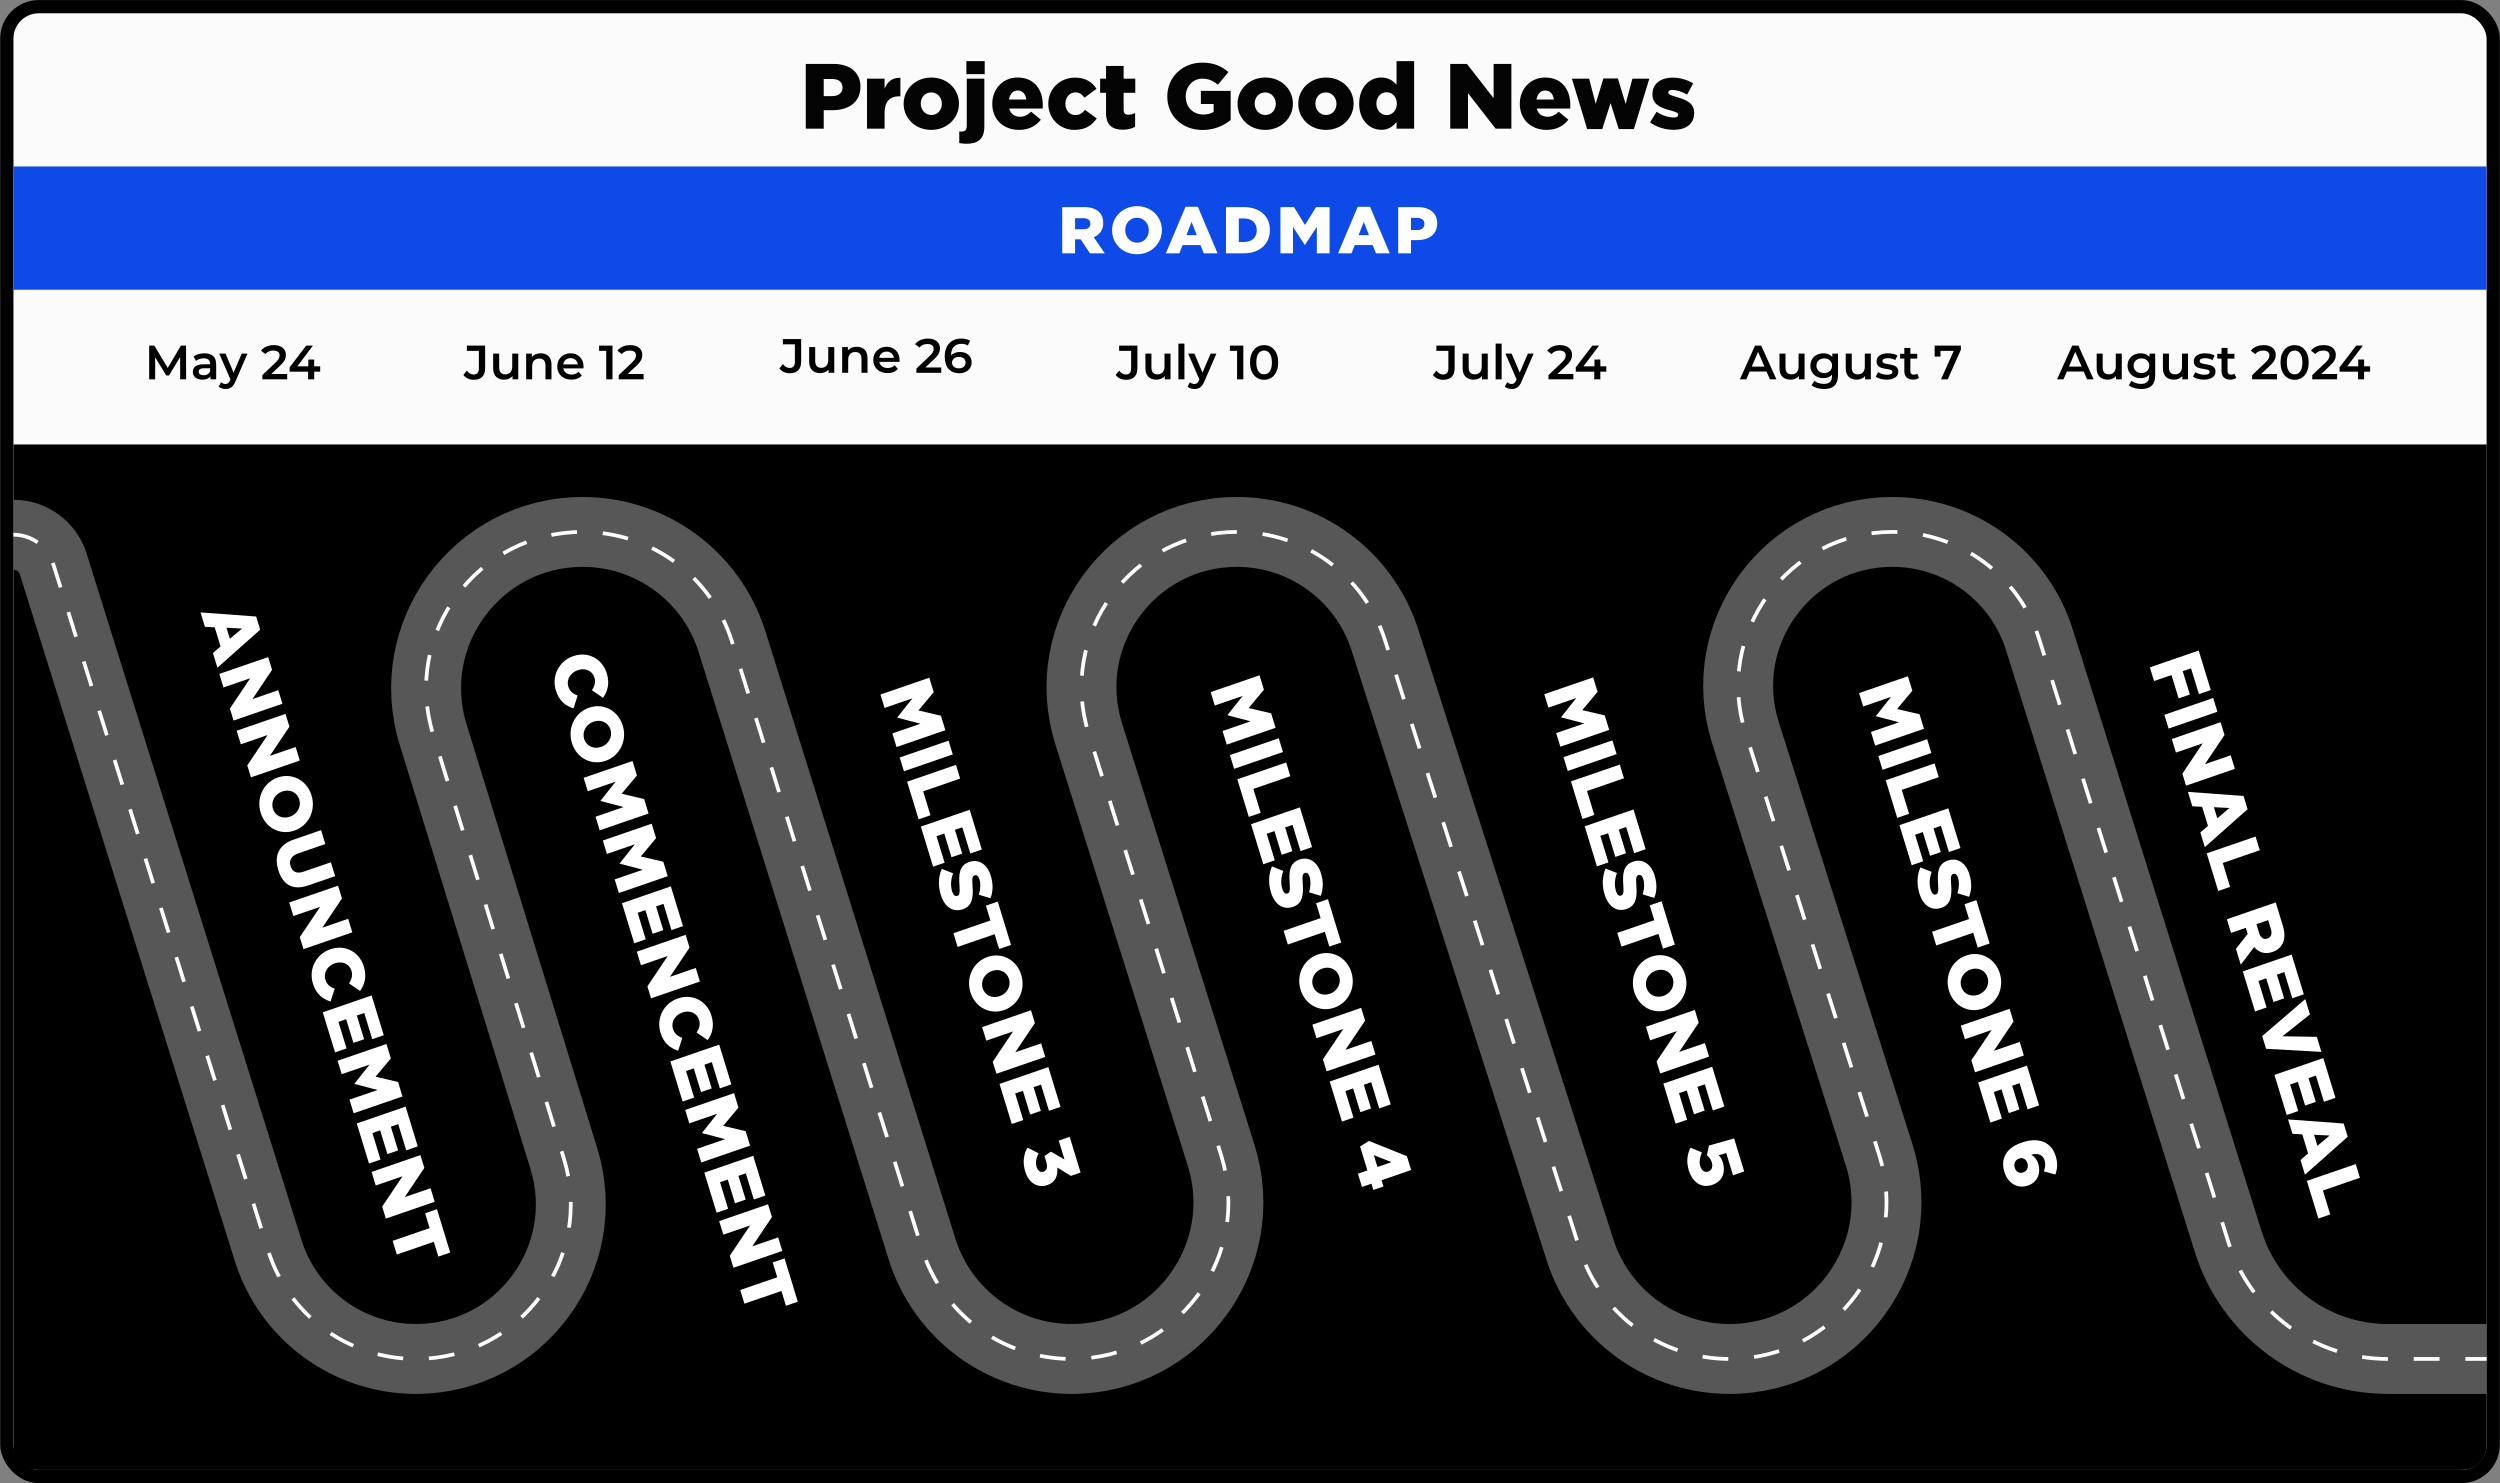<svg width="5355" height="3177" viewBox="0 0 5355 3177" fill="none" xmlns="http://www.w3.org/2000/svg">
<rect x="0" y="0" width="5355" height="3177" fill="#808080" stroke="none"/>
<rect x="14.638" y="14.296" width="5325.85" height="3148.41" rx="68.318" fill="#FBFBFB" stroke="black" stroke-width="28.349"/>
<rect x="28.812" y="356.618" width="5297.5" height="263.997" fill="#0D4AE7"/>
<path d="M28.812 951.979H5326.49V3095.69C5326.49 3124.87 5302.83 3148.53 5273.65 3148.53H81.657C52.472 3148.53 28.812 3124.87 28.812 3095.69V951.979Z" fill="black"/>
<path d="M1725.97 275.649V136.931H1785.42C1820.5 136.931 1843.09 154.964 1843.09 185.68V186.076C1843.09 218.774 1817.92 236.015 1783.44 236.015H1764.42V275.649H1725.97ZM1764.42 205.893H1782.65C1796.32 205.893 1804.64 198.759 1804.64 187.86V187.464C1804.64 175.574 1796.32 169.232 1782.45 169.232H1764.42V205.893ZM1857.13 275.649V168.439H1894.78V190.04C1900.92 175.375 1910.83 165.863 1928.67 166.656V206.29H1925.5C1905.88 206.29 1894.78 217.585 1894.78 242.356V275.649H1857.13ZM1994.65 278.225C1960.37 278.225 1935.6 253.057 1935.6 222.539V222.143C1935.6 191.625 1960.57 166.061 1995.05 166.061C2029.33 166.061 2054.1 191.229 2054.1 221.747V222.143C2054.1 252.661 2029.13 278.225 1994.65 278.225ZM1995.05 246.32C2008.72 246.32 2017.44 235.42 2017.44 222.539V222.143C2017.44 209.064 2007.93 197.967 1994.65 197.967C1980.98 197.967 1972.26 208.866 1972.26 221.747V222.143C1972.26 235.222 1981.77 246.32 1995.05 246.32ZM2070.01 158.729V130.986H2109.24V158.729H2070.01ZM2070.2 307.95C2064.26 307.95 2059.3 307.157 2054.75 306.563V281.594C2056.33 281.792 2058.12 281.792 2059.7 281.792C2067.03 281.792 2070.8 278.621 2070.8 269.307V168.439H2108.45V270.893C2108.45 298.042 2094.58 307.95 2070.2 307.95ZM2182.91 278.225C2149.22 278.225 2125.44 255.832 2125.44 222.539V222.143C2125.44 190.832 2147.84 166.061 2179.54 166.061C2216.6 166.061 2233.64 193.211 2233.64 224.719C2233.64 227.097 2233.64 229.872 2233.45 232.448H2161.71C2164.68 244.14 2173.2 250.085 2184.89 250.085C2193.81 250.085 2200.95 246.716 2208.68 239.186L2229.48 256.426C2219.18 269.505 2204.32 278.225 2182.91 278.225ZM2161.11 213.226H2198.37C2196.98 201.335 2190.05 193.805 2179.74 193.805C2169.83 193.805 2163.1 201.534 2161.11 213.226ZM2301.51 278.225C2269.21 278.225 2245.43 252.859 2245.43 222.539V222.143C2245.43 191.823 2269.01 166.26 2302.9 166.26C2324.89 166.26 2339.56 175.772 2348.67 190.238L2323.11 209.262C2317.96 202.128 2312.21 197.967 2303.1 197.967C2291.01 197.967 2282.09 208.668 2282.09 221.747V222.143C2282.09 236.015 2290.81 246.518 2303.49 246.518C2312.41 246.518 2318.16 242.356 2324.1 235.42L2349.27 253.652C2339.36 268.316 2325.09 278.225 2301.51 278.225ZM2405.22 277.828C2382.63 277.828 2369.15 267.92 2369.15 242.356V198.759H2356.47V168.439H2369.15V141.29H2406.8V168.439H2431.77V198.759H2406.8V235.024C2406.8 242.554 2410.17 245.725 2417.11 245.725C2422.06 245.725 2426.82 244.338 2431.38 242.158V271.685C2424.64 275.45 2415.72 277.828 2405.22 277.828ZM2575.84 278.423C2532.64 278.423 2500.34 248.698 2500.34 206.686V206.29C2500.34 165.863 2532.05 134.156 2575.05 134.156C2599.43 134.156 2616.67 141.687 2631.33 154.37L2608.74 181.519C2598.83 173.196 2588.92 168.439 2575.25 168.439C2555.23 168.439 2539.78 185.284 2539.78 206.488V206.884C2539.78 229.277 2555.43 245.329 2577.43 245.329C2586.74 245.329 2593.88 243.347 2599.62 239.582V222.738H2572.28V194.598H2636.09V257.021C2621.42 269.109 2601.01 278.423 2575.84 278.423ZM2709.92 278.225C2675.63 278.225 2650.86 253.057 2650.86 222.539V222.143C2650.86 191.625 2675.83 166.061 2710.31 166.061C2744.6 166.061 2769.37 191.229 2769.37 221.747V222.143C2769.37 252.661 2744.4 278.225 2709.92 278.225ZM2710.31 246.32C2723.99 246.32 2732.71 235.42 2732.71 222.539V222.143C2732.71 209.064 2723.19 197.967 2709.92 197.967C2696.24 197.967 2687.52 208.866 2687.52 221.747V222.143C2687.52 235.222 2697.03 246.32 2710.31 246.32ZM2839.96 278.225C2805.68 278.225 2780.91 253.057 2780.91 222.539V222.143C2780.91 191.625 2805.88 166.061 2840.36 166.061C2874.64 166.061 2899.41 191.229 2899.41 221.747V222.143C2899.41 252.661 2874.44 278.225 2839.96 278.225ZM2840.36 246.32C2854.03 246.32 2862.75 235.42 2862.75 222.539V222.143C2862.75 209.064 2853.24 197.967 2839.96 197.967C2826.29 197.967 2817.57 208.866 2817.57 221.747V222.143C2817.57 235.222 2827.08 246.32 2840.36 246.32ZM2958.72 278.027C2933.35 278.027 2911.35 256.823 2911.35 222.539V222.143C2911.35 187.265 2933.15 166.061 2958.52 166.061C2974.77 166.061 2984.28 173.394 2991.41 181.519V130.986H3029.07V275.649H2991.41V261.38C2984.08 270.298 2974.77 278.027 2958.72 278.027ZM2970.21 246.518C2982.3 246.518 2992.01 236.411 2992.01 222.143V221.747C2992.01 207.677 2982.3 197.57 2970.21 197.57C2958.12 197.57 2948.21 207.479 2948.21 221.747V222.143C2948.21 236.411 2958.12 246.518 2970.21 246.518ZM3106.38 275.649V136.931H3142.24L3199.32 210.253V136.931H3237.37V275.649H3203.68L3144.42 199.552V275.649H3106.38ZM3312.9 278.225C3279.21 278.225 3255.43 255.832 3255.43 222.539V222.143C3255.43 190.832 3277.82 166.061 3309.53 166.061C3346.59 166.061 3363.63 193.211 3363.63 224.719C3363.63 227.097 3363.63 229.872 3363.43 232.448H3291.69C3294.67 244.14 3303.19 250.085 3314.88 250.085C3323.8 250.085 3330.93 246.716 3338.66 239.186L3359.47 256.426C3349.16 269.505 3334.3 278.225 3312.9 278.225ZM3291.1 213.226H3328.36C3326.97 201.335 3320.03 193.805 3309.73 193.805C3299.82 193.805 3293.08 201.534 3291.1 213.226ZM3399.71 276.441L3367.01 168.439H3403.87L3417.94 222.341L3434.39 168.043H3465.5L3482.15 222.738L3496.62 168.439H3532.88L3499.79 276.441H3467.29L3449.85 220.756L3432.01 276.441H3399.71ZM3585.13 278.027C3567.1 278.027 3549.27 272.874 3534.4 262.173L3548.47 239.384C3560.76 247.509 3574.23 251.67 3585.33 251.67C3591.87 251.67 3594.84 249.689 3594.84 245.923V245.527C3594.84 241.365 3588.9 239.582 3577.6 236.411C3556.4 230.863 3539.56 223.728 3539.56 202.128V201.732C3539.56 178.942 3557.79 166.26 3582.56 166.26C3598.21 166.26 3614.46 170.817 3626.75 178.744L3613.87 202.524C3602.77 196.381 3590.68 192.616 3582.16 192.616C3576.41 192.616 3573.44 194.796 3573.44 197.768V198.165C3573.44 202.326 3579.59 204.308 3590.88 207.677C3612.08 213.622 3628.93 220.954 3628.93 241.762V242.158C3628.93 265.74 3611.29 278.027 3585.13 278.027Z" fill="#040404"/>
<path d="M2275.34 542.626V443.616H2322.16C2337.29 443.616 2347.76 447.577 2354.41 454.366C2360.2 460.024 2363.18 467.662 2363.18 477.421V477.704C2363.18 492.838 2355.11 502.881 2342.81 508.114L2366.43 542.626H2334.75L2314.8 512.64H2314.52H2302.78V542.626H2275.34ZM2302.78 491.141H2320.88C2330.22 491.141 2335.59 486.615 2335.59 479.401V479.118C2335.59 471.339 2329.94 467.379 2320.74 467.379H2302.78V491.141ZM2435.28 544.606C2404.72 544.606 2382.09 521.834 2382.09 493.404V493.121C2382.09 464.691 2405.01 441.636 2435.56 441.636C2466.11 441.636 2488.74 464.408 2488.74 492.838V493.121C2488.74 521.551 2465.83 544.606 2435.28 544.606ZM2435.56 519.854C2450.69 519.854 2460.74 507.69 2460.74 493.404V493.121C2460.74 478.836 2450.41 466.389 2435.28 466.389C2420.28 466.389 2410.24 478.553 2410.24 492.838V493.121C2410.24 507.407 2420.57 519.854 2435.56 519.854ZM2497.25 542.626L2539.4 442.909H2565.85L2608 542.626H2578.58L2571.36 524.946H2533.17L2526.1 542.626H2497.25ZM2541.23 503.588H2563.44L2552.41 475.441L2541.23 503.588ZM2626.09 542.626V443.616H2664.28C2699.64 443.616 2720.15 463.984 2720.15 492.556V492.838C2720.15 521.41 2699.36 542.626 2663.71 542.626H2626.09ZM2653.53 518.298H2664.7C2681.11 518.298 2692 509.246 2692 493.263V492.98C2692 477.138 2681.11 467.945 2664.7 467.945H2653.53V518.298ZM2742.73 542.626V443.616H2771.72L2795.35 481.947L2818.97 443.616H2847.96V542.626H2820.66V485.766L2795.35 524.521H2794.78L2769.6 486.049V542.626H2742.73ZM2866.09 542.626L2908.24 442.909H2934.69L2976.84 542.626H2947.42L2940.21 524.946H2902.02L2894.94 542.626H2866.09ZM2910.08 503.588H2932.28L2921.25 475.441L2910.08 503.588ZM2994.93 542.626V443.616H3037.37C3062.4 443.616 3078.53 456.488 3078.53 478.411V478.694C3078.53 502.032 3060.56 514.338 3035.95 514.338H3022.37V542.626H2994.93ZM3022.37 492.838H3035.39C3045.14 492.838 3051.09 487.746 3051.09 479.967V479.684C3051.09 471.198 3045.14 466.672 3035.24 466.672H3022.37V492.838Z" fill="white"/>
<path d="M398.624 812.503H385.93L385.827 764.616L362.09 804.246H356.104L332.367 765.235V812.503H319.57V740.26H330.613L359.303 788.147L387.478 740.26H398.521L398.624 812.503ZM437.953 756.772C453.847 756.772 463.032 764.306 463.032 780.2V812.503H450.854V805.794C447.758 810.542 441.772 813.225 433.515 813.225C420.925 813.225 412.978 806.31 412.978 796.712C412.978 787.527 419.17 780.303 435.889 780.303H450.131V779.477C450.131 771.943 445.59 767.506 436.405 767.506C430.213 767.506 423.814 769.57 419.686 772.975L414.629 763.584C420.512 759.043 429.078 756.772 437.953 756.772ZM436.199 803.834C442.494 803.834 447.964 800.944 450.131 795.268V788.869H436.818C428.046 788.869 425.672 792.171 425.672 796.196C425.672 800.841 429.594 803.834 436.199 803.834ZM517.798 757.392H530.182L504.381 816.941C499.324 829.428 492.306 833.247 483.121 833.247C477.651 833.247 471.872 831.389 468.363 828.19L473.523 818.695C476 821.069 479.509 822.514 483.018 822.514C487.559 822.514 490.242 820.346 492.719 814.876L493.648 812.709L469.602 757.392H483.018L500.356 798.157L517.798 757.392ZM581.113 801.15H615.17V812.503H561.917V803.524L590.608 776.278C597.626 769.57 598.864 765.338 598.864 761.313C598.864 754.708 594.323 750.89 585.448 750.89C578.43 750.89 572.547 753.263 568.522 758.424L559.131 751.199C564.704 743.665 574.714 739.228 586.583 739.228C602.27 739.228 612.384 747.174 612.384 759.972C612.384 766.99 610.423 773.388 600.412 782.78L581.113 801.15ZM685.802 784.741V796.093H673.004V812.503H660.001V796.093H620.37V786.805L655.976 740.26H670.321L636.78 784.741H660.413V770.189H673.004V784.741H685.802Z" fill="black"/>
<path d="M1014.82 813.535C1005.74 813.535 997.484 809.819 992.53 803.111L1000.17 793.926C1004.09 799.293 1008.84 802.182 1014.51 802.182C1021.94 802.182 1025.76 797.745 1025.76 788.869V751.509H1000.06V740.26H1039.18V788.147C1039.18 805.175 1030.72 813.535 1014.82 813.535ZM1097.21 757.392H1110.12V812.503H1097.83V805.485C1093.71 810.542 1087.2 813.225 1080.08 813.225C1065.94 813.225 1056.35 805.485 1056.35 788.869V757.392H1069.25V787.114C1069.25 797.125 1073.99 801.873 1082.15 801.873C1091.13 801.873 1097.21 796.3 1097.21 785.257V757.392ZM1158.28 756.772C1171.49 756.772 1181.29 764.306 1181.29 780.922V812.503H1168.39V782.573C1168.39 772.769 1163.54 768.022 1155.28 768.022C1146.1 768.022 1139.91 773.595 1139.91 784.638V812.503H1127.01V757.392H1139.29V764.513C1143.52 759.456 1150.23 756.772 1158.28 756.772ZM1249.97 785.257C1249.97 786.289 1249.87 787.837 1249.76 789.075H1206.52C1208.07 797.125 1214.78 802.286 1224.37 802.286C1230.57 802.286 1235.42 800.325 1239.34 796.3L1246.25 804.246C1241.3 810.129 1233.56 813.225 1224.06 813.225C1205.59 813.225 1193.62 801.357 1193.62 784.947C1193.62 768.538 1205.69 756.772 1222.1 756.772C1238.2 756.772 1249.97 768.022 1249.97 785.257ZM1222.1 767.093C1213.74 767.093 1207.66 772.459 1206.42 780.509H1237.69C1236.66 772.563 1230.57 767.093 1222.1 767.093ZM1283.25 740.26H1311.94V812.503H1298.52V751.509H1283.25V740.26ZM1344.53 801.15H1378.59V812.503H1325.34V803.524L1354.03 776.278C1361.05 769.57 1362.29 765.338 1362.29 761.313C1362.29 754.708 1357.75 750.89 1348.87 750.89C1341.85 750.89 1335.97 753.263 1331.94 758.424L1322.55 751.199C1328.13 743.665 1338.14 739.228 1350 739.228C1365.69 739.228 1375.81 747.174 1375.81 759.972C1375.81 766.99 1373.84 773.388 1363.83 782.78L1344.53 801.15Z" fill="black"/>
<path d="M1691.72 799.535C1682.64 799.535 1674.38 795.819 1669.43 789.111L1677.06 779.926C1680.99 785.293 1685.73 788.182 1691.41 788.182C1698.84 788.182 1702.66 783.745 1702.66 774.869V737.509H1676.96V726.26H1716.08V774.147C1716.08 791.175 1707.61 799.535 1691.72 799.535ZM1774.11 743.392H1787.01V798.503H1774.73V791.485C1770.6 796.542 1764.1 799.225 1756.98 799.225C1742.84 799.225 1733.24 791.485 1733.24 774.869V743.392H1746.14V773.115C1746.14 783.125 1750.89 787.873 1759.04 787.873C1768.02 787.873 1774.11 782.3 1774.11 771.257V743.392ZM1835.17 742.772C1848.38 742.772 1858.19 750.306 1858.19 766.922V798.503H1845.29V768.574C1845.29 758.769 1840.44 754.022 1832.18 754.022C1823 754.022 1816.8 759.595 1816.8 770.638V798.503H1803.9V743.392H1816.18V750.513C1820.42 745.456 1827.12 742.772 1835.17 742.772ZM1926.87 771.257C1926.87 772.289 1926.76 773.837 1926.66 775.075H1883.42C1884.97 783.125 1891.67 788.286 1901.27 788.286C1907.46 788.286 1912.31 786.325 1916.24 782.3L1923.15 790.246C1918.2 796.129 1910.46 799.225 1900.96 799.225C1882.49 799.225 1870.52 787.357 1870.52 770.947C1870.52 754.538 1882.59 742.772 1899 742.772C1915.1 742.772 1926.87 754.022 1926.87 771.257ZM1899 753.093C1890.64 753.093 1884.55 758.46 1883.31 766.509H1914.59C1913.55 758.563 1907.46 753.093 1899 753.093ZM1982.13 787.15H2016.18V798.503H1962.93V789.524L1991.62 762.278C1998.64 755.57 1999.88 751.338 1999.88 747.313C1999.88 740.708 1995.34 736.89 1986.46 736.89C1979.44 736.89 1973.56 739.263 1969.54 744.424L1960.14 737.199C1965.72 729.665 1975.73 725.228 1987.6 725.228C2003.28 725.228 2013.4 733.174 2013.4 745.972C2013.4 752.99 2011.44 759.388 2001.43 768.78L1982.13 787.15ZM2056.44 753.919C2070.69 753.919 2081.32 762.588 2081.32 776.107C2081.32 790.453 2069.65 799.535 2054.9 799.535C2035.18 799.535 2023.62 786.841 2023.62 763.62C2023.62 738.851 2038.07 725.228 2059.02 725.228C2066.25 725.228 2073.16 726.776 2078.01 729.872L2073.06 739.986C2069.14 737.406 2064.39 736.477 2059.33 736.477C2045.71 736.477 2037.14 744.94 2037.14 761.349V761.452C2041.48 756.395 2048.39 753.919 2056.44 753.919ZM2054.17 789.008C2062.53 789.008 2068.31 784.261 2068.31 776.727C2068.31 769.193 2062.64 764.445 2053.86 764.445C2045.19 764.445 2039.21 769.709 2039.21 776.83C2039.21 783.641 2044.58 789.008 2054.17 789.008Z" fill="black"/>
<path d="M2411.95 813.535C2402.87 813.535 2394.61 809.819 2389.66 803.111L2397.3 793.926C2401.22 799.293 2405.97 802.182 2411.64 802.182C2419.07 802.182 2422.89 797.745 2422.89 788.869V751.509H2397.19V740.26H2436.31V788.147C2436.31 805.175 2427.85 813.535 2411.95 813.535ZM2494.35 757.392H2507.25V812.503H2494.96V805.485C2490.84 810.542 2484.33 813.225 2477.21 813.225C2463.07 813.225 2453.48 805.485 2453.48 788.869V757.392H2466.38V787.114C2466.38 797.125 2471.12 801.873 2479.28 801.873C2488.26 801.873 2494.35 796.3 2494.35 785.257V757.392ZM2524.14 812.503V735.925H2537.04V812.503H2524.14ZM2593.19 757.392H2605.57L2579.77 816.941C2574.71 829.428 2567.7 833.247 2558.51 833.247C2553.04 833.247 2547.26 831.389 2543.75 828.19L2548.91 818.695C2551.39 821.069 2554.9 822.514 2558.41 822.514C2562.95 822.514 2565.63 820.346 2568.11 814.876L2569.04 812.709L2544.99 757.392H2558.41L2575.75 798.157L2593.19 757.392ZM2634.52 740.26H2663.21V812.503H2649.79V751.509H2634.52V740.26ZM2707.68 813.535C2690.54 813.535 2677.54 800.118 2677.54 776.381C2677.54 752.644 2690.54 739.228 2707.68 739.228C2724.91 739.228 2737.92 752.644 2737.92 776.381C2737.92 800.118 2724.91 813.535 2707.68 813.535ZM2707.68 801.873C2717.58 801.873 2724.4 793.823 2724.4 776.381C2724.4 758.94 2717.58 750.89 2707.68 750.89C2697.87 750.89 2691.06 758.94 2691.06 776.381C2691.06 793.823 2697.87 801.873 2707.68 801.873Z" fill="black"/>
<path d="M3091.47 813.535C3082.39 813.535 3074.13 809.819 3069.18 803.111L3076.82 793.926C3080.74 799.293 3085.49 802.182 3091.16 802.182C3098.59 802.182 3102.41 797.745 3102.41 788.869V751.509H3076.71V740.26H3115.83V788.147C3115.83 805.175 3107.37 813.535 3091.47 813.535ZM3173.87 757.392H3186.77V812.503H3174.48V805.485C3170.36 810.542 3163.85 813.225 3156.73 813.225C3142.59 813.225 3133 805.485 3133 788.869V757.392H3145.9V787.114C3145.9 797.125 3150.64 801.873 3158.8 801.873C3167.78 801.873 3173.87 796.3 3173.87 785.257V757.392ZM3203.66 812.503V735.925H3216.56V812.503H3203.66ZM3272.71 757.392H3285.09L3259.29 816.941C3254.23 829.428 3247.22 833.247 3238.03 833.247C3232.56 833.247 3226.78 831.389 3223.27 828.19L3228.43 818.695C3230.91 821.069 3234.42 822.514 3237.93 822.514C3242.47 822.514 3245.15 820.346 3247.63 814.876L3248.56 812.709L3224.51 757.392H3237.93L3255.27 798.157L3272.71 757.392ZM3336.02 801.15H3370.08V812.503H3316.83V803.524L3345.52 776.278C3352.53 769.57 3353.77 765.338 3353.77 761.313C3353.77 754.708 3349.23 750.89 3340.36 750.89C3333.34 750.89 3327.46 753.263 3323.43 758.424L3314.04 751.199C3319.61 743.665 3329.62 739.228 3341.49 739.228C3357.18 739.228 3367.29 747.174 3367.29 759.972C3367.29 766.99 3365.33 773.388 3355.32 782.78L3336.02 801.15ZM3440.71 784.741V796.093H3427.91V812.503H3414.91V796.093H3375.28V786.805L3410.88 740.26H3425.23L3391.69 784.741H3415.32V770.189H3427.91V784.741H3440.71Z" fill="black"/>
<path d="M3791.09 812.503L3783.86 795.784H3747.74L3740.62 812.503H3726.79L3759.3 740.26H3772.51L3805.12 812.503H3791.09ZM3752.28 785.257H3779.42L3765.8 753.676L3752.28 785.257ZM3852.52 757.392H3865.42V812.503H3853.14V805.485C3849.01 810.542 3842.51 813.225 3835.39 813.225C3821.25 813.225 3811.65 805.485 3811.65 788.869V757.392H3824.55V787.114C3824.55 797.125 3829.3 801.873 3837.45 801.873C3846.43 801.873 3852.52 796.3 3852.52 785.257V757.392ZM3924.73 757.392H3937.01V804.143C3937.01 824.165 3926.59 833.247 3907.29 833.247C3896.97 833.247 3886.75 830.564 3880.45 825.403L3886.23 815.702C3891.08 819.727 3898.93 822.307 3906.56 822.307C3918.74 822.307 3924.11 816.734 3924.11 805.588V802.698C3919.57 807.652 3913.07 810.026 3905.63 810.026C3889.84 810.026 3877.77 799.293 3877.77 783.296C3877.77 767.299 3889.84 756.772 3905.63 756.772C3913.38 756.772 3920.19 759.249 3924.73 764.719V757.392ZM3907.6 799.086C3917.3 799.086 3924.31 792.688 3924.31 783.296C3924.31 774.008 3917.3 767.712 3907.6 767.712C3897.79 767.712 3890.77 774.008 3890.77 783.296C3890.77 792.688 3897.79 799.086 3907.6 799.086ZM3994.43 757.392H4007.33V812.503H3995.04V805.485C3990.92 810.542 3984.41 813.225 3977.29 813.225C3963.15 813.225 3953.56 805.485 3953.56 788.869V757.392H3966.46V787.114C3966.46 797.125 3971.2 801.873 3979.36 801.873C3988.34 801.873 3994.43 796.3 3994.43 785.257V757.392ZM4041.25 813.225C4032.06 813.225 4022.87 810.542 4017.92 807.033L4022.87 797.228C4027.73 800.428 4035.16 802.698 4042.07 802.698C4050.22 802.698 4053.63 800.428 4053.63 796.609C4053.63 786.082 4019.57 795.99 4019.57 774.008C4019.57 763.584 4028.96 756.772 4043.83 756.772C4051.15 756.772 4059.51 758.527 4064.47 761.52L4059.51 771.324C4054.25 768.228 4048.99 767.196 4043.72 767.196C4035.88 767.196 4032.16 769.776 4032.16 773.388C4032.16 784.534 4066.22 774.627 4066.22 796.196C4066.22 806.517 4056.73 813.225 4041.25 813.225ZM4106.85 800.325L4110.46 809.51C4107.36 811.987 4102.72 813.225 4098.07 813.225C4086 813.225 4079.08 806.827 4079.08 794.648V768.125H4070V757.804H4079.08V745.213H4091.99V757.804H4106.74V768.125H4091.99V794.339C4091.99 799.705 4094.67 802.595 4099.62 802.595C4102.31 802.595 4104.89 801.873 4106.85 800.325ZM4144.02 740.26H4200.16V749.238L4172.09 812.503H4157.75L4184.89 751.612H4156.51V763.893H4144.02V740.26Z" fill="black"/>
<path d="M4470.5 812.503L4463.28 795.784H4427.16L4420.03 812.503H4406.2L4438.71 740.26H4451.92L4484.54 812.503H4470.5ZM4431.7 785.257H4458.84L4445.22 753.676L4431.7 785.257ZM4531.93 757.392H4544.83V812.503H4532.55V805.485C4528.43 810.542 4521.92 813.225 4514.8 813.225C4500.66 813.225 4491.07 805.485 4491.07 788.869V757.392H4503.97V787.114C4503.97 797.125 4508.71 801.873 4516.87 801.873C4525.85 801.873 4531.93 796.3 4531.93 785.257V757.392ZM4604.14 757.392H4616.42V804.143C4616.42 824.165 4606 833.247 4586.7 833.247C4576.38 833.247 4566.16 830.564 4559.87 825.403L4565.65 815.702C4570.5 819.727 4578.34 822.307 4585.98 822.307C4598.16 822.307 4603.52 816.734 4603.52 805.588V802.698C4598.98 807.652 4592.48 810.026 4585.05 810.026C4569.26 810.026 4557.18 799.293 4557.18 783.296C4557.18 767.299 4569.26 756.772 4585.05 756.772C4592.79 756.772 4599.6 759.249 4604.14 764.719V757.392ZM4587.01 799.086C4596.71 799.086 4603.73 792.688 4603.73 783.296C4603.73 774.008 4596.71 767.712 4587.01 767.712C4577.21 767.712 4570.19 774.008 4570.19 783.296C4570.19 792.688 4577.21 799.086 4587.01 799.086ZM4673.84 757.392H4686.74V812.503H4674.46V805.485C4670.33 810.542 4663.83 813.225 4656.71 813.225C4642.57 813.225 4632.97 805.485 4632.97 788.869V757.392H4645.87V787.114C4645.87 797.125 4650.62 801.873 4658.77 801.873C4667.75 801.873 4673.84 796.3 4673.84 785.257V757.392ZM4720.66 813.225C4711.48 813.225 4702.29 810.542 4697.34 807.033L4702.29 797.228C4707.14 800.428 4714.57 802.698 4721.49 802.698C4729.64 802.698 4733.05 800.428 4733.05 796.609C4733.05 786.082 4698.99 795.99 4698.99 774.008C4698.99 763.584 4708.38 756.772 4723.24 756.772C4730.57 756.772 4738.93 758.527 4743.88 761.52L4738.93 771.324C4733.66 768.228 4728.4 767.196 4723.14 767.196C4715.29 767.196 4711.58 769.776 4711.58 773.388C4711.58 784.534 4745.64 774.627 4745.64 796.196C4745.64 806.517 4736.14 813.225 4720.66 813.225ZM4786.26 800.325L4789.87 809.51C4786.78 811.987 4782.13 813.225 4777.49 813.225C4765.41 813.225 4758.5 806.827 4758.5 794.648V768.125H4749.42V757.804H4758.5V745.213H4771.4V757.804H4786.16V768.125H4771.4V794.339C4771.4 799.705 4774.08 802.595 4779.04 802.595C4781.72 802.595 4784.3 801.873 4786.26 800.325ZM4843.35 801.15H4877.41V812.503H4824.16V803.524L4852.85 776.278C4859.87 769.57 4861.11 765.338 4861.11 761.313C4861.11 754.708 4856.56 750.89 4847.69 750.89C4840.67 750.89 4834.79 753.263 4830.76 758.424L4821.37 751.199C4826.94 743.665 4836.96 739.228 4848.82 739.228C4864.51 739.228 4874.63 747.174 4874.63 759.972C4874.63 766.99 4872.66 773.388 4862.65 782.78L4843.35 801.15ZM4914.99 813.535C4897.86 813.535 4884.85 800.118 4884.85 776.381C4884.85 752.644 4897.86 739.228 4914.99 739.228C4932.22 739.228 4945.23 752.644 4945.23 776.381C4945.23 800.118 4932.22 813.535 4914.99 813.535ZM4914.99 801.873C4924.9 801.873 4931.71 793.823 4931.71 776.381C4931.71 758.94 4924.9 750.89 4914.99 750.89C4905.18 750.89 4898.37 758.94 4898.37 776.381C4898.37 793.823 4905.18 801.873 4914.99 801.873ZM4972.06 801.15H5006.11V812.503H4952.86V803.524L4981.55 776.278C4988.57 769.57 4989.81 765.338 4989.81 761.313C4989.81 754.708 4985.27 750.89 4976.39 750.89C4969.37 750.89 4963.49 753.263 4959.47 758.424L4950.07 751.199C4955.65 743.665 4965.66 739.228 4977.53 739.228C4993.21 739.228 5003.33 747.174 5003.33 759.972C5003.33 766.99 5001.37 773.388 4991.36 782.78L4972.06 801.15ZM5076.75 784.741V796.093H5063.95V812.503H5050.95V796.093H5011.31V786.805L5046.92 740.26H5061.27L5027.72 784.741H5051.36V770.189H5063.95V784.741H5076.75Z" fill="black"/>
<path d="M429.517 1311.81L548.663 1320.58L557.306 1348.85L465.705 1430.18L456.092 1398.74L472.418 1384.59L459.939 1343.78L438.945 1342.65L429.517 1311.81ZM485.143 1344.62L492.399 1368.36L518.538 1346.33L485.143 1344.62ZM469.769 1443.47L574.395 1407.45L582.76 1434.81L540.768 1497.39L596.071 1478.35L604.945 1507.37L500.318 1543.4L492.461 1517.7L536.037 1452.73L478.642 1472.5L469.769 1443.47ZM506.981 1565.19L611.607 1529.16L619.973 1556.53L577.981 1619.1L633.283 1600.06L642.157 1629.09L537.531 1665.11L529.674 1639.41L573.25 1574.45L515.855 1594.21L506.981 1565.19ZM558.369 1740.84C548.386 1708.19 565.056 1675.71 595.098 1665.37L595.397 1665.26C625.44 1654.92 657.29 1671.02 667.273 1703.67C677.256 1736.33 660.587 1768.8 630.544 1779.14L630.245 1779.25C600.203 1789.59 568.352 1773.49 558.369 1740.84ZM584.618 1732.13C589.564 1748.31 605.699 1754.62 620.795 1749.42L621.094 1749.32C636.19 1744.12 645.969 1728.55 641.024 1712.38C636.125 1696.35 619.99 1690.05 604.893 1695.24L604.595 1695.35C589.498 1700.55 579.719 1716.11 584.618 1732.13ZM596.143 1863.85C586.945 1833.77 596.264 1809.67 628.997 1798.4L687.737 1778.17L696.842 1807.95L638.7 1827.97C623.604 1833.17 618.787 1843.35 622.392 1855.14C625.997 1866.94 635.229 1872.28 649.877 1867.23L708.766 1846.96L717.871 1876.74L659.878 1896.71C626.099 1908.34 605.34 1893.93 596.143 1863.85ZM619.476 1933.14L724.102 1897.12L732.467 1924.48L690.476 1987.06L745.778 1968.02L754.652 1997.04L650.026 2033.07L642.169 2007.37L685.744 1942.41L628.35 1962.17L619.476 1933.14ZM670.171 2106.52C660.927 2076.29 676.355 2044.08 707.593 2033.32L707.892 2033.22C738.383 2022.72 769.554 2038.22 779.352 2070.27C785.961 2091.88 781.245 2108.88 771.257 2122.68L747.619 2106.42C753.244 2097.8 755.901 2089.2 752.804 2079.07C748.275 2064.26 732.68 2058.1 717.435 2063.35L717.136 2063.45C701.442 2068.86 692.374 2083.51 696.904 2098.32C700.278 2109.36 707.347 2114.11 716.911 2117.83L708.114 2145.26C691.462 2139.96 677.335 2129.96 670.171 2106.52ZM691.373 2168.31L795.999 2132.28L822.02 2217.39L797.358 2225.88L780.211 2169.8L764.368 2175.25L779.897 2226.05L757.029 2233.92L741.499 2183.13L724.909 2188.84L742.287 2245.68L717.625 2254.17L691.373 2168.31ZM723.124 2272.16L827.75 2236.14L837.225 2267.13L804.438 2306.32L852.662 2317.62L862.136 2348.61L757.51 2384.63L748.59 2355.46L808.675 2334.77L759.449 2321.81L759.264 2321.21L791.692 2280.3L731.906 2300.88L723.124 2272.16ZM764.173 2406.43L868.799 2370.4L894.82 2455.51L870.158 2464L853.011 2407.92L837.168 2413.37L852.697 2464.17L829.829 2472.04L814.299 2421.25L797.709 2426.96L815.087 2483.8L790.425 2492.29L764.173 2406.43ZM795.924 2510.28L900.55 2474.25L908.916 2501.62L866.924 2564.2L922.227 2545.15L931.1 2574.18L826.474 2610.2L818.617 2584.5L862.193 2519.54L804.798 2539.3L795.924 2510.28ZM841.04 2657.85L920.257 2630.57L910.551 2598.82L935.96 2590.07L964.338 2682.89L938.929 2691.64L929.223 2659.9L850.006 2687.17L841.04 2657.85Z" fill="white"/>
<path d="M1190.55 1478.61C1181.31 1448.37 1196.73 1416.16 1227.97 1405.41L1228.27 1405.3C1258.76 1394.8 1289.93 1410.3 1299.73 1442.35C1306.34 1463.97 1301.62 1480.96 1291.64 1494.76L1268 1478.51C1273.62 1469.89 1276.28 1461.29 1273.18 1451.16C1268.65 1436.34 1253.06 1430.18 1237.81 1435.43L1237.52 1435.54C1221.82 1440.94 1212.75 1455.59 1217.28 1470.41C1220.66 1481.44 1227.73 1486.19 1237.29 1489.92L1228.49 1517.34C1211.84 1512.05 1197.71 1502.04 1190.55 1478.61ZM1225.03 1591.37C1215.04 1558.72 1231.71 1526.25 1261.75 1515.9L1262.05 1515.8C1292.1 1505.45 1323.95 1521.56 1333.93 1554.21C1343.91 1586.86 1327.24 1619.33 1297.2 1629.68L1296.9 1629.78C1266.86 1640.13 1235.01 1624.03 1225.03 1591.37ZM1251.27 1582.67C1256.22 1598.84 1272.36 1605.15 1287.45 1599.95L1287.75 1599.85C1302.85 1594.65 1312.63 1579.09 1307.68 1562.91C1302.78 1546.89 1286.65 1540.58 1271.55 1545.78L1271.25 1545.88C1256.15 1551.08 1246.38 1566.64 1251.27 1582.67ZM1250.18 1666.09L1354.81 1630.07L1364.28 1661.06L1331.5 1700.25L1379.72 1711.55L1389.2 1742.54L1284.57 1778.57L1275.65 1749.39L1335.73 1728.7L1286.51 1715.74L1286.32 1715.14L1318.75 1674.23L1258.96 1694.82L1250.18 1666.09ZM1291.23 1800.36L1395.86 1764.33L1405.33 1795.32L1372.55 1834.52L1420.77 1845.82L1430.24 1876.81L1325.62 1912.83L1316.7 1883.65L1376.78 1862.97L1327.56 1850.01L1327.37 1849.4L1359.8 1808.5L1300.01 1829.08L1291.23 1800.36ZM1332.28 1934.62L1436.91 1898.6L1462.93 1983.71L1438.27 1992.2L1421.12 1936.12L1405.28 1941.57L1420.81 1992.36L1397.94 2000.24L1382.41 1949.44L1365.82 1955.16L1383.19 2012L1358.53 2020.49L1332.28 1934.62ZM1364.03 2038.48L1468.66 2002.45L1477.02 2029.81L1435.03 2092.39L1490.33 2073.35L1499.21 2102.38L1394.58 2138.4L1386.73 2112.7L1430.3 2047.74L1372.91 2067.5L1364.03 2038.48ZM1414.73 2211.86C1405.48 2181.62 1420.91 2149.41 1452.15 2138.66L1452.45 2138.55C1482.94 2128.05 1514.11 2143.55 1523.91 2175.6C1530.52 2197.22 1525.8 2214.21 1515.81 2228.01L1492.18 2211.76C1497.8 2203.14 1500.46 2194.54 1497.36 2184.41C1492.83 2169.59 1477.24 2163.43 1461.99 2168.68L1461.69 2168.79C1446 2174.19 1436.93 2188.84 1441.46 2203.66C1444.83 2214.69 1451.9 2219.44 1461.47 2223.17L1452.67 2250.59C1436.02 2245.3 1421.89 2235.29 1414.73 2211.86ZM1435.93 2273.64L1540.56 2237.62L1566.58 2322.73L1541.91 2331.22L1524.77 2275.13L1508.92 2280.59L1524.45 2331.38L1501.59 2339.26L1486.06 2288.46L1469.47 2294.18L1486.84 2351.02L1462.18 2359.51L1435.93 2273.64ZM1467.68 2377.5L1572.31 2341.47L1581.78 2372.46L1548.99 2411.65L1597.22 2422.95L1606.69 2453.94L1502.07 2489.97L1493.15 2460.79L1553.23 2440.1L1504.01 2427.14L1503.82 2426.54L1536.25 2385.63L1476.46 2406.22L1467.68 2377.5ZM1508.73 2511.76L1613.36 2475.74L1639.38 2560.84L1614.71 2569.34L1597.57 2513.25L1581.72 2518.71L1597.25 2569.5L1574.39 2577.38L1558.86 2526.58L1542.27 2532.29L1559.64 2589.13L1534.98 2597.63L1508.73 2511.76ZM1540.48 2615.61L1645.11 2579.59L1653.47 2606.95L1611.48 2669.53L1666.78 2650.49L1675.66 2679.51L1571.03 2715.54L1563.17 2689.84L1606.75 2624.88L1549.35 2644.64L1540.48 2615.61ZM1585.6 2763.18L1664.81 2735.9L1655.11 2704.16L1680.52 2695.41L1708.89 2788.23L1683.49 2796.98L1673.78 2765.23L1594.56 2792.51L1585.6 2763.18Z" fill="white"/>
<path d="M1885.95 1487.65L1990.58 1451.63L2000.05 1482.62L1967.27 1521.81L2015.49 1533.11L2024.96 1564.1L1920.34 1600.12L1911.42 1570.95L1971.5 1550.26L1922.28 1537.3L1922.09 1536.7L1954.52 1495.79L1894.73 1516.37L1885.95 1487.65ZM1927.18 1622.52L2031.81 1586.5L2040.82 1615.97L1936.2 1652L1927.18 1622.52ZM1943.04 1674.4L2047.67 1638.37L2056.64 1667.7L1977.42 1694.97L1993.09 1746.22L1967.68 1754.97L1943.04 1674.4ZM1972.45 1770.57L2077.07 1734.55L2103.1 1819.66L2078.43 1828.15L2061.29 1772.06L2045.44 1777.52L2060.97 1828.31L2038.1 1836.19L2022.58 1785.39L2005.98 1791.11L2023.36 1847.95L1998.7 1856.44L1972.45 1770.57ZM2015.12 1916.62C2009.39 1897.87 2009.76 1878.02 2017.29 1861.06L2041.57 1870.75C2036.54 1884.01 2035.76 1897.14 2039.5 1909.39C2041.91 1917.25 2045.89 1920.55 2050.38 1919.01L2050.67 1918.91C2055.01 1917.42 2056.34 1913.11 2055.23 1897.62C2053.43 1873.35 2054.39 1853.8 2075.92 1846.39L2076.21 1846.29C2095.65 1839.6 2114.46 1850.33 2122.22 1875.73C2127.72 1893.72 2127.24 1909.42 2121.63 1924.05L2096.67 1916.44C2100.44 1904.45 2100.79 1892.63 2097.93 1883.26C2095.75 1876.15 2091.7 1873.7 2087.96 1874.99L2087.66 1875.09C2082.88 1876.74 2081.9 1881.09 2083.09 1896.88C2085.3 1923.02 2082.15 1940.82 2062.57 1947.56L2062.27 1947.66C2040.9 1955.02 2022.97 1942.31 2015.12 1916.62ZM2042.27 1998.96L2121.49 1971.69L2111.79 1939.94L2137.19 1931.19L2165.57 2024.01L2140.16 2032.76L2130.46 2001.01L2051.24 2028.29L2042.27 1998.96ZM2078.58 2125.29C2068.6 2092.64 2085.27 2060.16 2115.31 2049.82L2115.61 2049.71C2145.65 2039.37 2177.5 2055.47 2187.49 2088.12C2197.47 2120.78 2180.8 2153.25 2150.76 2163.59L2150.46 2163.7C2120.42 2174.04 2088.57 2157.94 2078.58 2125.29ZM2104.83 2116.58C2109.78 2132.76 2125.91 2139.07 2141.01 2133.87L2141.31 2133.77C2156.4 2128.57 2166.18 2113 2161.24 2096.83C2156.34 2080.8 2140.2 2074.5 2125.11 2079.69L2124.81 2079.8C2109.71 2085 2099.93 2100.56 2104.83 2116.58ZM2103.74 2200.01L2208.37 2163.98L2216.73 2191.35L2174.74 2253.93L2230.04 2234.88L2238.92 2263.91L2134.29 2299.93L2126.43 2274.24L2170.01 2209.27L2112.61 2229.03L2103.74 2200.01ZM2140.95 2321.73L2245.58 2285.7L2271.6 2370.81L2246.94 2379.3L2229.79 2323.22L2213.95 2328.67L2229.48 2379.47L2206.61 2387.34L2191.08 2336.55L2174.49 2342.26L2191.87 2399.1L2167.21 2407.59L2140.95 2321.73ZM2196.09 2509.65C2189.85 2489.24 2192.79 2472.36 2200.85 2458.22L2224.73 2470.38C2219.42 2480.56 2217.53 2490.07 2220.49 2499.74C2223.03 2508.06 2228.83 2511.91 2235.26 2509.7L2235.56 2509.59C2242.29 2507.28 2244.43 2499.69 2241.05 2488.65L2237.26 2476.26L2251.06 2466.83L2280.18 2483.7L2267.79 2443.19L2291.26 2435.11L2314.64 2511.6L2293.87 2518.75L2264.78 2500.87C2266.11 2517.12 2261.48 2532.24 2243.7 2538.37L2243.4 2538.47C2222.17 2545.78 2203.3 2533.23 2196.09 2509.65Z" fill="white"/>
<path d="M2593.24 1482.48L2697.86 1446.46L2707.34 1477.45L2674.55 1516.64L2722.78 1527.94L2732.25 1558.93L2627.62 1594.96L2618.7 1565.78L2678.79 1545.09L2629.56 1532.13L2629.38 1531.53L2661.81 1490.62L2602.02 1511.21L2593.24 1482.48ZM2634.47 1617.35L2739.1 1581.33L2748.11 1610.81L2643.48 1646.83L2634.47 1617.35ZM2650.33 1669.23L2754.96 1633.2L2763.92 1662.53L2684.71 1689.81L2700.38 1741.05L2674.97 1749.8L2650.33 1669.23ZM2679.74 1765.41L2784.36 1729.38L2810.38 1814.49L2785.72 1822.98L2768.57 1766.9L2752.73 1772.35L2768.26 1823.14L2745.39 1831.02L2729.86 1780.23L2713.27 1785.94L2730.65 1842.78L2705.99 1851.27L2679.74 1765.41ZM2722.4 1911.45C2716.67 1892.7 2717.05 1872.86 2724.58 1855.89L2748.85 1865.58C2743.82 1878.84 2743.05 1891.98 2746.79 1904.22C2749.19 1912.08 2753.18 1915.39 2757.66 1913.84L2757.96 1913.74C2762.3 1912.25 2763.62 1907.95 2762.52 1892.45C2760.72 1868.18 2761.68 1848.63 2783.2 1841.22L2783.5 1841.12C2802.93 1834.43 2821.74 1845.16 2829.51 1870.56C2835.01 1888.55 2834.52 1904.25 2828.92 1918.88L2803.96 1911.27C2807.73 1899.28 2808.08 1887.46 2805.21 1878.09C2803.04 1870.98 2798.99 1868.54 2795.25 1869.82L2794.95 1869.93C2790.17 1871.57 2789.19 1875.92 2790.38 1891.72C2792.59 1917.86 2789.44 1935.65 2769.86 1942.39L2769.56 1942.5C2748.19 1949.85 2730.26 1937.15 2722.4 1911.45ZM2749.56 1993.8L2828.78 1966.52L2819.07 1934.77L2844.48 1926.02L2872.86 2018.84L2847.45 2027.59L2837.75 1995.85L2758.53 2023.12L2749.56 1993.8ZM2785.87 2120.12C2775.89 2087.47 2792.56 2054.99 2822.6 2044.65L2822.9 2044.55C2852.94 2034.2 2884.79 2050.3 2894.77 2082.96C2904.76 2115.61 2888.09 2148.08 2858.05 2158.43L2857.75 2158.53C2827.7 2168.87 2795.85 2152.77 2785.87 2120.12ZM2812.12 2111.42C2817.07 2127.59 2833.2 2133.9 2848.3 2128.7L2848.6 2128.6C2863.69 2123.4 2873.47 2107.84 2868.53 2091.66C2863.63 2075.64 2847.49 2069.33 2832.39 2074.53L2832.1 2074.63C2817 2079.83 2807.22 2095.39 2812.12 2111.42ZM2811.03 2194.84L2915.65 2158.82L2924.02 2186.18L2882.03 2248.76L2937.33 2229.72L2946.2 2258.74L2841.58 2294.77L2833.72 2269.07L2877.3 2204.11L2819.9 2223.87L2811.03 2194.84ZM2848.24 2316.56L2952.87 2280.53L2978.89 2365.64L2954.23 2374.13L2937.08 2318.05L2921.24 2323.51L2936.76 2374.3L2913.9 2382.17L2898.37 2331.38L2881.78 2337.09L2899.15 2393.93L2874.49 2402.42L2848.24 2316.56ZM2908.62 2514.04L2928.94 2507.04L2913.28 2455.79L2932.27 2443.91L3013.62 2476.55L3022.68 2506.18L2959.31 2528L2963.42 2541.45L2941.75 2548.91L2937.63 2535.46L2917.31 2542.46L2908.62 2514.04ZM2942.75 2474.38L2950.47 2499.63L2980.51 2489.28L2942.75 2474.38Z" fill="white"/>
<path d="M3307.89 1486.99L3412.51 1450.96L3421.99 1481.95L3389.2 1521.14L3437.43 1532.44L3446.9 1563.43L3342.27 1599.46L3333.35 1570.28L3393.44 1549.59L3344.21 1536.64L3344.03 1536.03L3376.46 1495.12L3316.67 1515.71L3307.89 1486.99ZM3349.12 1621.86L3453.75 1585.83L3462.76 1615.31L3358.13 1651.34L3349.12 1621.86ZM3364.98 1673.73L3469.61 1637.71L3478.57 1667.03L3399.36 1694.31L3415.03 1745.56L3389.62 1754.31L3364.98 1673.73ZM3394.39 1769.91L3499.01 1733.88L3525.03 1818.99L3500.37 1827.48L3483.22 1771.4L3467.38 1776.85L3482.91 1827.65L3460.04 1835.52L3444.51 1784.73L3427.92 1790.44L3445.3 1847.28L3420.64 1855.77L3394.39 1769.91ZM3437.05 1915.95C3431.32 1897.21 3431.7 1877.36 3439.23 1860.4L3463.5 1870.08C3458.47 1883.35 3457.7 1896.48 3461.44 1908.72C3463.84 1916.58 3467.83 1919.89 3472.31 1918.35L3472.61 1918.24C3476.95 1916.75 3478.27 1912.45 3477.17 1896.96C3475.37 1872.68 3476.33 1853.14 3497.85 1845.73L3498.15 1845.62C3517.58 1838.93 3536.39 1849.66 3544.16 1875.06C3549.66 1893.05 3549.17 1908.76 3543.57 1923.39L3518.61 1915.77C3522.38 1903.78 3522.73 1891.96 3519.86 1882.59C3517.69 1875.49 3513.64 1873.04 3509.9 1874.33L3509.6 1874.43C3504.82 1876.08 3503.84 1880.42 3505.03 1896.22C3507.24 1922.36 3504.09 1940.15 3484.51 1946.9L3484.21 1947C3462.84 1954.36 3444.91 1941.65 3437.05 1915.95ZM3464.21 1998.3L3543.43 1971.02L3533.72 1939.28L3559.13 1930.53L3587.51 2023.35L3562.1 2032.09L3552.4 2000.35L3473.18 2027.62L3464.21 1998.3ZM3500.52 2124.62C3490.54 2091.97 3507.21 2059.5 3537.25 2049.15L3537.55 2049.05C3567.59 2038.71 3599.44 2054.81 3609.42 2087.46C3619.41 2120.11 3602.74 2152.59 3572.7 2162.93L3572.4 2163.03C3542.35 2173.38 3510.5 2157.28 3500.52 2124.62ZM3526.77 2115.92C3531.72 2132.09 3547.85 2138.4 3562.95 2133.2L3563.25 2133.1C3578.34 2127.9 3588.12 2112.34 3583.18 2096.16C3578.28 2080.14 3562.14 2073.83 3547.04 2079.03L3546.75 2079.13C3531.65 2084.33 3521.87 2099.9 3526.77 2115.92ZM3525.68 2199.35L3630.3 2163.32L3638.67 2190.68L3596.68 2253.26L3651.98 2234.22L3660.85 2263.24L3556.23 2299.27L3548.37 2273.57L3591.95 2208.61L3534.55 2228.37L3525.68 2199.35ZM3562.89 2321.06L3667.52 2285.04L3693.54 2370.15L3668.88 2378.64L3651.73 2322.55L3635.89 2328.01L3651.41 2378.8L3628.55 2386.68L3613.02 2335.88L3596.43 2341.6L3613.8 2398.44L3589.14 2406.93L3562.89 2321.06ZM3617.43 2507.02C3611.7 2488.27 3614.11 2472.91 3620.9 2458.37L3645.46 2468.46C3640.92 2479.55 3639.23 2489.15 3641.95 2498.07C3644.91 2507.75 3651.5 2512 3658.97 2509.42L3659.27 2509.32C3666.74 2506.75 3669.43 2498.8 3666.62 2489.58C3664.63 2483.08 3660.72 2478.41 3656.21 2474.45L3660.46 2453.77L3714.44 2438.53L3736.07 2509.27L3712.16 2517.51L3697.6 2469.89L3681.48 2474.44C3685.2 2478.5 3688.22 2482.98 3690.39 2490.08C3696.22 2509.13 3691.02 2529.97 3668.3 2537.79L3668 2537.89C3644.69 2545.92 3625.29 2532.72 3617.43 2507.02Z" fill="white"/>
<path d="M3982.12 1484.55L4086.75 1448.53L4096.23 1479.52L4063.44 1518.71L4111.66 1530.01L4121.14 1561L4016.51 1597.02L4007.59 1567.85L4067.68 1547.16L4018.45 1534.2L4018.26 1533.6L4050.69 1492.69L3990.91 1513.27L3982.12 1484.55ZM4023.36 1619.42L4127.98 1583.4L4137 1612.87L4032.37 1648.9L4023.36 1619.42ZM4039.22 1671.3L4143.84 1635.27L4152.81 1664.6L4073.59 1691.87L4089.26 1743.12L4063.85 1751.87L4039.22 1671.3ZM4068.62 1767.47L4173.25 1731.45L4199.27 1816.56L4174.61 1825.05L4157.46 1768.96L4141.62 1774.42L4157.15 1825.21L4134.28 1833.09L4118.75 1782.29L4102.16 1788L4119.54 1844.85L4094.87 1853.34L4068.62 1767.47ZM4111.29 1913.51C4105.56 1894.77 4105.93 1874.92 4113.47 1857.96L4137.74 1867.65C4132.71 1880.91 4131.93 1894.04 4135.68 1906.29C4138.08 1914.15 4142.06 1917.45 4146.55 1915.91L4146.85 1915.81C4151.18 1914.32 4152.51 1910.01 4151.41 1894.52C4149.6 1870.25 4150.57 1850.7 4172.09 1843.29L4172.39 1843.19C4191.82 1836.5 4210.63 1847.23 4218.39 1872.63C4223.89 1890.62 4223.41 1906.32 4217.8 1920.95L4192.84 1913.34C4196.61 1901.35 4196.96 1889.53 4194.1 1880.16C4191.93 1873.05 4187.87 1870.6 4184.14 1871.89L4183.84 1871.99C4179.06 1873.64 4178.07 1877.99 4179.27 1893.78C4181.48 1919.92 4178.33 1937.72 4158.75 1944.46L4158.45 1944.56C4137.07 1951.92 4119.15 1939.21 4111.29 1913.51ZM4138.45 1995.86L4217.66 1968.59L4207.96 1936.84L4233.37 1928.09L4261.75 2020.91L4236.34 2029.66L4226.63 1997.91L4147.41 2025.19L4138.45 1995.86ZM4174.76 2122.19C4164.77 2089.53 4181.44 2057.06 4211.49 2046.72L4211.78 2046.61C4241.83 2036.27 4273.68 2052.37 4283.66 2085.02C4293.64 2117.68 4276.97 2150.15 4246.93 2160.49L4246.63 2160.6C4216.59 2170.94 4184.74 2154.84 4174.76 2122.19ZM4201.01 2113.48C4205.95 2129.66 4222.09 2135.97 4237.18 2130.77L4237.48 2130.67C4252.58 2125.47 4262.36 2109.9 4257.41 2093.73C4252.51 2077.7 4236.38 2071.4 4221.28 2076.59L4220.98 2076.7C4205.89 2081.9 4196.11 2097.46 4201.01 2113.48ZM4199.91 2196.91L4304.54 2160.88L4312.91 2188.25L4270.91 2250.83L4326.22 2231.78L4335.09 2260.81L4230.46 2296.83L4222.61 2271.13L4266.18 2206.17L4208.79 2225.93L4199.91 2196.91ZM4237.13 2318.63L4341.75 2282.6L4367.77 2367.71L4343.11 2376.2L4325.96 2320.12L4310.12 2325.57L4325.65 2376.37L4302.78 2384.24L4287.25 2333.45L4270.66 2339.16L4288.04 2396L4263.38 2404.49L4237.13 2318.63ZM4293.42 2510.33C4288.85 2495.36 4290.33 2483.99 4295.49 2473.86C4300.86 2463.32 4311.09 2454.12 4330.67 2447.37L4330.97 2447.27C4363.56 2436.05 4393.27 2443.53 4403.39 2476.64C4407.92 2491.45 4407.03 2503.12 4402.65 2515.82L4377.97 2509.12C4380.76 2500.97 4382.05 2493.84 4379.46 2485.38C4375.67 2472.98 4364.66 2469.92 4351.09 2473.09C4356.99 2477.24 4362.95 2482.71 4366.14 2493.14C4371.83 2511.73 4365.16 2532.07 4344.24 2539.28L4343.94 2539.38C4320.47 2547.46 4300.49 2533.46 4293.42 2510.33ZM4315.62 2501.35C4318.44 2510.57 4325.93 2514 4333.56 2511.38L4333.86 2511.27C4341.33 2508.7 4345.55 2500.9 4342.73 2491.68C4339.91 2482.46 4332.42 2479.02 4324.95 2481.59L4324.65 2481.7C4317.03 2484.32 4312.8 2492.12 4315.62 2501.35Z" fill="white"/>
<path d="M4604.99 1429.45L4709.61 1393.43L4735.5 1478.08L4710.09 1486.83L4693.17 1431.5L4675.38 1437.63L4690.68 1487.66L4666.62 1495.95L4651.32 1445.91L4613.95 1458.78L4604.99 1429.45ZM4636.07 1531.1L4740.69 1495.08L4749.7 1524.56L4645.08 1560.58L4636.07 1531.1ZM4651.93 1582.98L4756.55 1546.95L4764.92 1574.31L4722.93 1636.89L4778.23 1617.85L4787.1 1646.88L4682.48 1682.9L4674.62 1657.2L4718.19 1592.24L4660.8 1612L4651.93 1582.98ZM4686.55 1696.23L4805.7 1704.99L4814.34 1733.26L4722.74 1814.6L4713.12 1783.15L4729.45 1769.01L4716.97 1728.19L4695.98 1727.07L4686.55 1696.23ZM4742.18 1729.04L4749.43 1752.77L4775.57 1730.74L4742.18 1729.04ZM4726.8 1827.89L4831.43 1791.86L4840.39 1821.19L4761.18 1848.47L4776.84 1899.71L4751.44 1908.46L4726.8 1827.89ZM4769.95 1969.01L4874.57 1932.99L4889.87 1983.03C4894.82 1999.2 4894.05 2011.83 4889.05 2021.4C4884.97 2029.66 4877.87 2035.61 4867.55 2039.17L4867.25 2039.27C4851.26 2044.78 4838.02 2039.81 4828.46 2028.56L4799.71 2066.37L4789.36 2032.51L4814.53 2000.28L4814.44 1999.98L4810.6 1987.43L4778.91 1998.34L4769.95 1969.01ZM4833.32 1979.61L4839.24 1998.96C4842.29 2008.93 4848.83 2013.03 4856.45 2010.41L4856.75 2010.3C4864.97 2007.47 4867.3 1999.99 4864.3 1990.16L4858.43 1970.96L4833.32 1979.61ZM4804.09 2080.69L4908.72 2044.67L4934.74 2129.77L4910.08 2138.27L4892.93 2082.18L4877.09 2087.64L4892.62 2138.43L4869.75 2146.31L4854.22 2095.51L4837.63 2101.22L4855.01 2158.06L4830.34 2166.56L4804.09 2080.69ZM4845.63 2219.27L4937.88 2140.05L4947.91 2172.86L4889.05 2219.69L4962.61 2220.93L4972.45 2253.13L4853.95 2246.48L4845.63 2219.27ZM4871.88 2302.42L4976.51 2266.4L5002.53 2351.51L4977.87 2360L4960.72 2303.91L4944.88 2309.37L4960.41 2360.16L4937.54 2368.04L4922.01 2317.24L4905.42 2322.96L4922.8 2379.8L4898.13 2388.29L4871.88 2302.42ZM4901.04 2397.81L5020.19 2406.58L5028.83 2434.85L4937.23 2516.18L4927.62 2484.73L4943.95 2470.59L4931.47 2429.77L4910.47 2428.65L4901.04 2397.81ZM4956.67 2430.62L4963.93 2454.35L4990.07 2432.32L4956.67 2430.62ZM4941.3 2529.47L5045.92 2493.44L5054.89 2522.77L4975.67 2550.05L4991.34 2601.29L4965.93 2610.04L4941.3 2529.47Z" fill="white"/>
<path d="M28.812 1145.36V1145.36C67.843 1145.36 102.348 1170.72 114.008 1207.97L574.28 2678.31C617.599 2816.69 745.793 2910.89 890.798 2910.89V2910.89C1114.02 2910.89 1273.5 2694.83 1207.74 2481.51L927.76 1573.33C861.294 1357.74 1022.48 1139.37 1248.09 1139.37V1139.37C1394.67 1139.37 1524.24 1234.61 1568.01 1374.5L1975 2675.42C2018.82 2815.52 2148.59 2910.89 2295.38 2910.89V2910.89C2522.07 2910.89 2683.59 2690.83 2615.63 2474.57L2332.02 1571.93C2264.65 1357.53 2424.77 1139.37 2649.51 1139.37V1139.37C2794.24 1139.37 2922.38 1232.92 2966.48 1370.77L3384.38 2677.16C3428.93 2816.4 3558.36 2910.89 3704.55 2910.89V2910.89C3931.86 2910.89 4093.64 2689.96 4025.01 2473.25L3738.7 1569.23C3671.29 1356.37 3830.19 1139.37 4053.46 1139.37V1139.37C4197.74 1139.37 4325.31 1233.05 4368.49 1370.71L4773.04 2660.19C4819.84 2809.37 4958.08 2910.89 5114.43 2910.89H5326.77" stroke="#575757" stroke-width="149.725"/>
<path d="M28.812 1145.36V1145.36C67.843 1145.36 102.348 1170.72 114.008 1207.97L574.28 2678.31C617.599 2816.69 745.793 2910.89 890.798 2910.89V2910.89C1114.02 2910.89 1273.5 2694.83 1207.74 2481.51L927.759 1573.33C861.294 1357.74 1022.48 1139.37 1248.09 1139.37V1139.37C1394.67 1139.37 1524.24 1234.61 1568.01 1374.5L1975 2675.42C2018.82 2815.52 2148.59 2910.89 2295.38 2910.89V2910.89C2522.07 2910.89 2683.59 2690.83 2615.63 2474.57L2332.02 1571.93C2264.65 1357.53 2424.77 1139.37 2649.51 1139.37V1139.37C2794.24 1139.37 2922.38 1232.92 2966.48 1370.77L3384.38 2677.16C3428.93 2816.4 3558.36 2910.89 3704.55 2910.89V2910.89C3931.86 2910.89 4093.64 2689.96 4025.01 2473.25L3738.7 1569.23C3671.29 1356.37 3830.19 1139.37 4053.46 1139.37V1139.37C4197.74 1139.37 4325.3 1233.05 4368.49 1370.71L4773.04 2660.19C4819.84 2809.37 4958.08 2910.89 5114.43 2910.89H5326.31" stroke="white" stroke-width="7.982" stroke-dasharray="55.32 55.32"/>
</svg>
